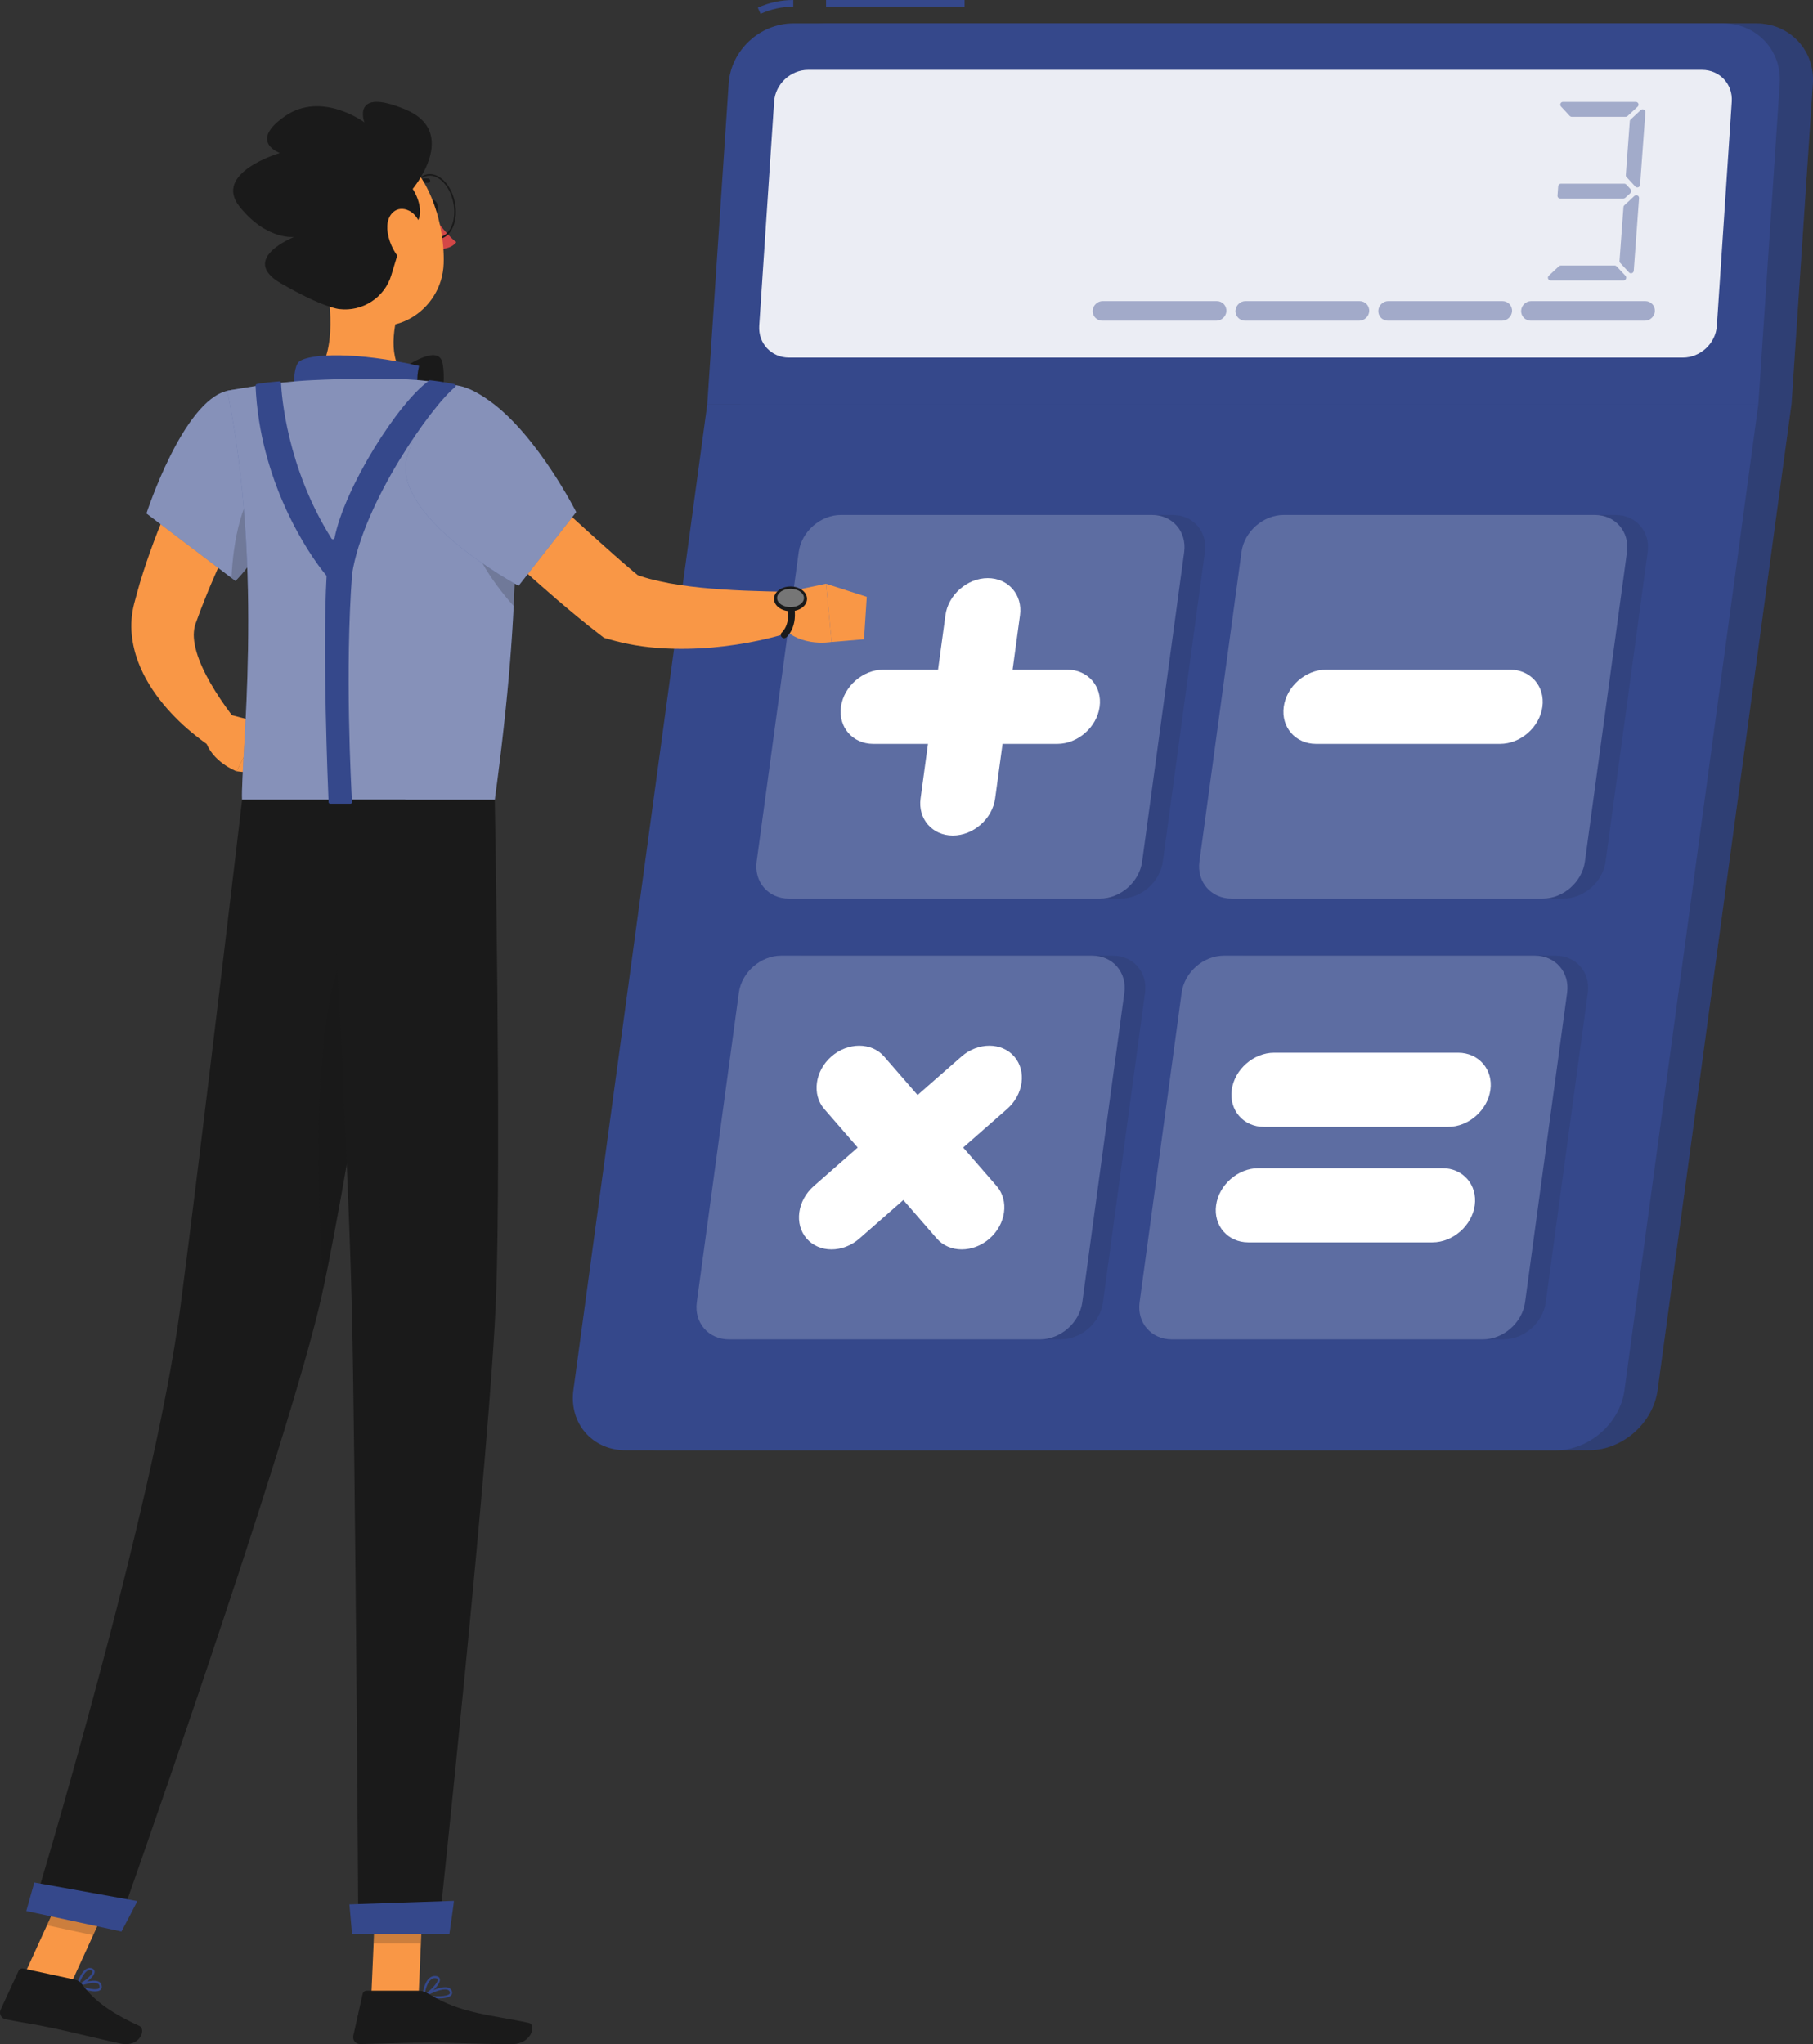 <svg width="110" height="124" viewBox="0 0 110 124" fill="none" xmlns="http://www.w3.org/2000/svg">
<rect x="0" y="0" width="110" height="124" fill="#333333" stroke="none"/>
<g clip-path="url(#clip0_51_702)">
<path d="M109.992 5.074C110.126 3.054 108.59 1.42 106.56 1.42H50.135C48.105 1.42 46.353 3.058 46.218 5.074L44.922 24.508L36.798 84.317C36.525 86.338 37.948 87.972 39.974 87.972H96.402C98.432 87.972 100.299 86.334 100.572 84.317L108.696 24.508L109.992 5.074Z" fill="#35488B"/>
<path opacity="0.2" d="M109.992 5.074C110.126 3.054 108.59 1.42 106.56 1.42H50.135C48.105 1.42 46.353 3.058 46.218 5.074L44.922 24.508L36.798 84.317C36.525 86.338 37.948 87.972 39.974 87.972H96.402C98.432 87.972 100.299 86.334 100.572 84.317L108.696 24.508L109.992 5.074Z" fill="#1A1A1A"/>
<path d="M94.393 87.976H37.968C35.938 87.976 34.516 86.338 34.789 84.322L42.913 24.512H106.686L98.563 84.322C98.29 86.342 96.423 87.976 94.393 87.976Z" fill="#35488B"/>
<path d="M58.524 0H50.119V0.406H58.524V0Z" fill="#35488B"/>
<path d="M46.145 0.836L45.978 0.466C46.666 0.154 47.388 0 48.13 0V0.406C47.449 0.406 46.781 0.552 46.149 0.836H46.145Z" fill="#35488B"/>
<path d="M104.554 1.42H48.126C46.096 1.42 44.343 3.058 44.209 5.074L42.913 24.508H106.686L107.982 5.074C108.117 3.054 106.58 1.42 104.55 1.42H104.554Z" fill="#35488B"/>
<path opacity="0.9" d="M46.063 19.766L46.968 6.165C47.038 5.103 47.963 4.239 49.031 4.239H103.266C104.334 4.239 105.141 5.099 105.072 6.165L104.167 19.766C104.098 20.829 103.173 21.693 102.105 21.693H47.869C46.801 21.693 45.994 20.833 46.063 19.766Z" fill="white"/>
<g opacity="0.4">
<path d="M99.362 6.47L98.746 7.042C98.713 7.07 98.673 7.086 98.632 7.086H95.363C95.318 7.086 95.273 7.066 95.241 7.034L94.711 6.462C94.613 6.356 94.686 6.182 94.833 6.182H99.247C99.398 6.182 99.472 6.364 99.362 6.47Z" fill="#35488B"/>
<path d="M98.497 17.012H94.083C93.932 17.012 93.859 16.829 93.969 16.724L94.584 16.152C94.617 16.124 94.658 16.107 94.698 16.107H97.968C98.012 16.107 98.057 16.128 98.09 16.16L98.624 16.732C98.722 16.837 98.648 17.012 98.501 17.012H98.497Z" fill="#35488B"/>
<path d="M98.925 11.71L98.608 12.002C98.575 12.031 98.534 12.047 98.493 12.047H94.666C94.568 12.047 94.491 11.966 94.499 11.869L94.54 11.297C94.548 11.211 94.617 11.143 94.707 11.143H98.55C98.595 11.143 98.64 11.163 98.673 11.195L98.93 11.475C98.991 11.544 98.987 11.646 98.921 11.71H98.925Z" fill="#35488B"/>
<path d="M99.447 12.019L99.125 16.424C99.113 16.57 98.933 16.631 98.836 16.525L98.306 15.953C98.273 15.921 98.257 15.876 98.261 15.828L98.501 12.562C98.501 12.522 98.522 12.481 98.555 12.453L99.166 11.885C99.276 11.784 99.455 11.869 99.447 12.019Z" fill="#35488B"/>
<path d="M99.83 6.81L99.508 11.216C99.496 11.362 99.317 11.422 99.219 11.317L98.689 10.745C98.656 10.713 98.64 10.668 98.644 10.619L98.885 7.354C98.885 7.313 98.905 7.273 98.938 7.245L99.549 6.677C99.659 6.575 99.838 6.66 99.83 6.81Z" fill="#35488B"/>
</g>
<path opacity="0.4" d="M92.294 18.829C92.314 18.521 92.587 18.265 92.897 18.265H99.818C100.165 18.265 100.429 18.545 100.405 18.89C100.385 19.202 100.112 19.454 99.802 19.454H92.881C92.534 19.454 92.269 19.174 92.294 18.829Z" fill="#35488B"/>
<path opacity="0.4" d="M83.628 18.829C83.648 18.521 83.921 18.265 84.231 18.265H91.152C91.499 18.265 91.764 18.545 91.739 18.89C91.719 19.202 91.446 19.454 91.136 19.454H84.215C83.868 19.454 83.604 19.174 83.628 18.829Z" fill="#35488B"/>
<path opacity="0.4" d="M74.962 18.829C74.983 18.521 75.256 18.265 75.566 18.265H82.487C82.833 18.265 83.098 18.545 83.074 18.89C83.053 19.202 82.78 19.454 82.47 19.454H75.549C75.203 19.454 74.938 19.174 74.962 18.829Z" fill="#35488B"/>
<path opacity="0.4" d="M66.297 18.829C66.317 18.521 66.59 18.265 66.9 18.265H73.821C74.168 18.265 74.433 18.545 74.408 18.89C74.388 19.202 74.115 19.454 73.805 19.454H66.884C66.537 19.454 66.272 19.174 66.297 18.829Z" fill="#35488B"/>
<path opacity="0.1" d="M47.164 52.261L49.715 33.489C49.883 32.247 51.032 31.237 52.283 31.237H71.147C72.394 31.237 73.271 32.243 73.104 33.489L70.552 52.261C70.385 53.502 69.236 54.512 67.984 54.512H49.12C47.873 54.512 46.997 53.506 47.164 52.261Z" fill="#1A1A1A"/>
<path opacity="0.1" d="M74.029 52.261L76.581 33.489C76.748 32.247 77.897 31.237 79.148 31.237H98.012C99.26 31.237 100.136 32.243 99.969 33.489L97.417 52.261C97.25 53.502 96.101 54.512 94.849 54.512H75.986C74.738 54.512 73.862 53.506 74.029 52.261Z" fill="#1A1A1A"/>
<path opacity="0.1" d="M43.532 78.996L46.084 60.223C46.251 58.982 47.4 57.972 48.651 57.972H67.515C68.763 57.972 69.639 58.978 69.472 60.223L66.92 78.996C66.753 80.237 65.604 81.247 64.352 81.247H45.489C44.241 81.247 43.365 80.241 43.532 78.996Z" fill="#1A1A1A"/>
<path opacity="0.1" d="M70.397 78.996L72.949 60.223C73.116 58.982 74.265 57.972 75.517 57.972H94.381C95.628 57.972 96.504 58.978 96.337 60.223L93.785 78.996C93.618 80.237 92.469 81.247 91.218 81.247H72.354C71.106 81.247 70.23 80.241 70.397 78.996Z" fill="#1A1A1A"/>
<path d="M45.908 52.261L48.46 33.489C48.627 32.247 49.776 31.237 51.028 31.237H69.892C71.139 31.237 72.015 32.243 71.848 33.489L69.297 52.261C69.13 53.502 67.98 54.512 66.729 54.512H47.865C46.618 54.512 45.741 53.506 45.908 52.261Z" fill="#35488B"/>
<path opacity="0.2" d="M45.908 52.261L48.46 33.489C48.627 32.247 49.776 31.237 51.028 31.237H69.892C71.139 31.237 72.015 32.243 71.848 33.489L69.297 52.261C69.13 53.502 67.98 54.512 66.729 54.512H47.865C46.618 54.512 45.741 53.506 45.908 52.261Z" fill="white"/>
<path d="M72.773 52.261L75.325 33.489C75.492 32.247 76.642 31.237 77.893 31.237H96.757C98.004 31.237 98.881 32.243 98.713 33.489L96.162 52.261C95.995 53.502 94.845 54.512 93.594 54.512H74.73C73.483 54.512 72.606 53.506 72.773 52.261Z" fill="#35488B"/>
<path opacity="0.2" d="M72.773 52.261L75.325 33.489C75.492 32.247 76.642 31.237 77.893 31.237H96.757C98.004 31.237 98.881 32.243 98.713 33.489L96.162 52.261C95.995 53.502 94.845 54.512 93.594 54.512H74.73C73.483 54.512 72.606 53.506 72.773 52.261Z" fill="white"/>
<path d="M42.277 78.996L44.828 60.223C44.995 58.982 46.145 57.972 47.396 57.972H66.26C67.507 57.972 68.384 58.978 68.217 60.223L65.665 78.996C65.498 80.237 64.348 81.247 63.097 81.247H44.233C42.986 81.247 42.109 80.241 42.277 78.996Z" fill="#35488B"/>
<path opacity="0.2" d="M42.277 78.996L44.828 60.223C44.995 58.982 46.145 57.972 47.396 57.972H66.26C67.507 57.972 68.384 58.978 68.217 60.223L65.665 78.996C65.498 80.237 64.348 81.247 63.097 81.247H44.233C42.986 81.247 42.109 80.241 42.277 78.996Z" fill="white"/>
<path d="M69.142 78.996L71.693 60.223C71.861 58.982 73.01 57.972 74.261 57.972H93.125C94.372 57.972 95.249 58.978 95.082 60.223L92.53 78.996C92.363 80.237 91.213 81.247 89.962 81.247H71.098C69.851 81.247 68.975 80.241 69.142 78.996Z" fill="#35488B"/>
<path opacity="0.2" d="M69.142 78.996L71.693 60.223C71.861 58.982 73.01 57.972 74.261 57.972H93.125C94.372 57.972 95.249 58.978 95.082 60.223L92.53 78.996C92.363 80.237 91.213 81.247 89.962 81.247H71.098C69.851 81.247 68.975 80.241 69.142 78.996Z" fill="white"/>
<path d="M57.81 50.687C56.567 50.687 55.683 49.673 55.854 48.436L57.362 37.322C57.529 36.084 58.687 35.07 59.93 35.07C61.173 35.07 62.058 36.084 61.886 37.322L60.378 48.436C60.211 49.673 59.054 50.687 57.81 50.687Z" fill="white"/>
<path d="M51.024 42.875C51.191 41.638 52.349 40.623 53.592 40.623H64.76C66.003 40.623 66.888 41.638 66.716 42.875C66.549 44.112 65.392 45.126 64.149 45.126H52.98C51.737 45.126 50.853 44.112 51.024 42.875Z" fill="white"/>
<path d="M48.941 75.134C48.179 74.258 48.374 72.826 49.373 71.95L58.336 64.089C59.335 63.213 60.778 63.213 61.536 64.089C62.298 64.965 62.102 66.397 61.104 67.273L52.141 75.134C51.142 76.01 49.699 76.01 48.941 75.134Z" fill="white"/>
<path d="M50.441 64.089C51.44 63.213 52.883 63.213 53.641 64.089L60.472 71.95C61.234 72.826 61.039 74.258 60.04 75.134C59.041 76.01 57.598 76.01 56.84 75.134L50.009 67.273C49.247 66.397 49.442 64.965 50.441 64.089Z" fill="white"/>
<path d="M77.889 42.875C78.056 41.638 79.214 40.623 80.457 40.623H91.625C92.868 40.623 93.753 41.638 93.582 42.875C93.415 44.112 92.257 45.126 91.014 45.126H79.845C78.602 45.126 77.718 44.112 77.889 42.875Z" fill="white"/>
<path d="M74.734 66.109C74.901 64.872 76.059 63.858 77.302 63.858H88.47C89.713 63.858 90.598 64.872 90.427 66.109C90.26 67.346 89.102 68.36 87.859 68.36H76.691C75.447 68.36 74.563 67.346 74.734 66.109Z" fill="white"/>
<path d="M73.784 73.114C73.951 71.877 75.109 70.863 76.352 70.863H87.521C88.764 70.863 89.648 71.877 89.477 73.114C89.31 74.351 88.152 75.365 86.909 75.365H75.741C74.498 75.365 73.613 74.351 73.784 73.114Z" fill="white"/>
<path d="M16.414 28.057C15.681 29.408 14.927 30.868 14.238 32.296C13.533 33.732 12.884 35.18 12.314 36.64C12.163 37.005 12.041 37.37 11.902 37.735C11.829 37.906 11.784 38.096 11.764 38.328C11.723 38.782 11.841 39.382 12.077 40.007C12.554 41.256 13.455 42.611 14.38 43.791L12.99 45.43C12.57 45.166 12.232 44.915 11.873 44.627C11.523 44.347 11.177 44.055 10.85 43.731C10.194 43.094 9.583 42.38 9.061 41.532C8.547 40.684 8.111 39.687 7.993 38.482C7.932 37.886 7.981 37.245 8.14 36.62C8.258 36.198 8.364 35.768 8.49 35.35C8.996 33.675 9.607 32.061 10.296 30.491C10.647 29.708 11.005 28.929 11.401 28.171C11.796 27.404 12.179 26.666 12.648 25.887L16.41 28.053L16.414 28.057Z" fill="#F99746"/>
<path d="M13.814 43.321L15.864 43.856L14.352 46.789C14.352 46.789 12.835 46.217 12.456 44.887L13.814 43.321Z" fill="#F99746"/>
<path d="M18.672 44.781L16.846 47.081L14.348 46.785L15.864 43.852L18.672 44.781Z" fill="#F99746"/>
<path d="M26.026 12.587C26.07 12.814 26.229 12.972 26.376 12.94C26.523 12.911 26.608 12.704 26.559 12.477C26.515 12.25 26.356 12.092 26.209 12.124C26.062 12.153 25.977 12.36 26.026 12.587Z" fill="#1A1A1A"/>
<path d="M26.209 12.976C26.209 12.976 26.991 14.173 27.684 14.688C27.358 15.142 26.645 15.11 26.645 15.11L26.209 12.98V12.976Z" fill="#D34747"/>
<path d="M26.515 14.509C25.85 14.509 25.19 13.787 24.99 12.797C24.884 12.278 24.917 11.763 25.084 11.345C25.255 10.919 25.541 10.648 25.895 10.575C26.25 10.506 26.621 10.644 26.943 10.968C27.261 11.289 27.493 11.751 27.599 12.27C27.705 12.789 27.672 13.305 27.505 13.722C27.334 14.148 27.049 14.42 26.694 14.493C26.637 14.505 26.576 14.509 26.515 14.509ZM26.074 10.656C26.021 10.656 25.968 10.66 25.916 10.672C25.598 10.737 25.337 10.988 25.182 11.378C25.023 11.775 24.99 12.274 25.092 12.773C25.3 13.799 26.009 14.525 26.678 14.388C26.996 14.323 27.256 14.071 27.411 13.682C27.57 13.284 27.603 12.785 27.501 12.287C27.399 11.787 27.175 11.341 26.873 11.037C26.625 10.786 26.348 10.656 26.078 10.656H26.074Z" fill="#1A1A1A"/>
<path d="M47.506 35.963L50.119 35.411L50.457 38.94C50.457 38.94 48.199 39.37 47.119 37.593L47.506 35.963Z" fill="#F99746"/>
<path d="M52.589 36.206L52.422 38.778L50.457 38.944L50.119 35.415L52.589 36.206Z" fill="#F99746"/>
<path d="M24.937 11.504C24.905 11.504 24.872 11.492 24.843 11.467C24.786 11.418 24.786 11.329 24.835 11.277C25.345 10.729 25.964 10.826 25.989 10.83C26.062 10.842 26.111 10.912 26.099 10.985C26.087 11.057 26.013 11.106 25.944 11.094C25.924 11.094 25.439 11.021 25.031 11.459C25.002 11.487 24.97 11.504 24.933 11.504H24.937Z" fill="#1A1A1A"/>
<path d="M19.732 16.692C20.144 18.78 20.392 21.673 18.925 23.064C18.925 23.064 19.5 25.181 23.396 25.181C27.68 25.181 25.459 23.323 25.459 23.323C23.678 22.772 23.694 20.756 24.102 19.133L19.736 16.692H19.732Z" fill="#F99746"/>
<path d="M24.134 22.557C25.096 21.871 26.523 21.06 26.816 21.904C26.996 22.415 27.069 24.889 26.078 24.707C24.615 24.435 24.134 22.557 24.134 22.557Z" fill="#1A1A1A"/>
<path d="M18.122 24.459C17.739 23.92 17.755 22.22 18.163 21.924C18.819 21.442 21.636 21.328 25.426 22.196C25.019 23.843 25.891 24.707 25.891 24.707L18.122 24.463V24.459Z" fill="#35488B"/>
<path d="M5.38 120.755C5.67 120.816 5.955 120.832 6.094 120.715C6.151 120.666 6.212 120.573 6.159 120.402C6.13 120.313 6.073 120.244 5.984 120.203C5.596 120.021 4.708 120.382 4.667 120.394C4.643 120.402 4.626 120.427 4.626 120.455C4.626 120.483 4.639 120.508 4.663 120.516C4.798 120.581 5.087 120.69 5.376 120.751L5.38 120.755ZM5.845 120.301C5.874 120.309 5.902 120.317 5.927 120.325C5.98 120.349 6.012 120.39 6.029 120.439C6.065 120.56 6.02 120.597 6.004 120.613C5.849 120.743 5.279 120.625 4.875 120.463C5.148 120.366 5.592 120.244 5.845 120.301Z" fill="#35488B"/>
<path d="M4.683 120.524C4.683 120.524 4.704 120.524 4.716 120.524C5.042 120.431 5.735 119.94 5.743 119.615C5.743 119.558 5.723 119.449 5.568 119.396C5.466 119.36 5.368 119.368 5.266 119.421C4.883 119.615 4.643 120.406 4.63 120.439C4.622 120.463 4.63 120.487 4.647 120.508C4.655 120.516 4.667 120.524 4.679 120.528L4.683 120.524ZM5.495 119.514C5.495 119.514 5.515 119.518 5.523 119.522C5.609 119.55 5.605 119.591 5.605 119.611C5.6 119.802 5.144 120.187 4.806 120.341C4.891 120.114 5.083 119.664 5.327 119.538C5.384 119.51 5.437 119.502 5.49 119.514H5.495Z" fill="#35488B"/>
<path d="M26.547 121.234C26.914 121.234 27.269 121.185 27.391 121.019C27.432 120.962 27.464 120.865 27.387 120.723C27.342 120.646 27.269 120.593 27.171 120.564C26.694 120.435 25.691 121.002 25.651 121.027C25.626 121.039 25.614 121.067 25.618 121.096C25.622 121.124 25.642 121.144 25.671 121.153C25.854 121.189 26.209 121.234 26.551 121.234H26.547ZM27.004 120.682C27.053 120.682 27.098 120.686 27.134 120.698C27.195 120.715 27.24 120.747 27.269 120.792C27.318 120.877 27.297 120.917 27.281 120.942C27.146 121.124 26.421 121.132 25.891 121.055C26.156 120.921 26.669 120.682 27.004 120.682Z" fill="#35488B"/>
<path d="M25.683 121.157C25.683 121.157 25.703 121.157 25.712 121.153C26.058 120.998 26.743 120.382 26.69 120.057C26.678 119.98 26.625 119.887 26.437 119.867C26.299 119.855 26.172 119.891 26.062 119.984C25.699 120.28 25.622 121.051 25.618 121.084C25.618 121.108 25.626 121.132 25.646 121.144C25.659 121.153 25.671 121.157 25.687 121.157H25.683ZM26.384 120.001C26.384 120.001 26.413 120.001 26.425 120.001C26.547 120.013 26.555 120.061 26.555 120.078C26.588 120.272 26.119 120.755 25.769 120.966C25.805 120.743 25.907 120.28 26.148 120.086C26.221 120.025 26.299 119.997 26.384 119.997V120.001Z" fill="#35488B"/>
<path d="M22.528 121.088H25.398L25.683 114.48H22.818L22.528 121.088Z" fill="#F99746"/>
<path d="M1.488 119.769L4.288 120.374L7.105 114.216L4.3 113.612L1.488 119.769Z" fill="#F99746"/>
<path d="M4.557 120.09L1.41 119.412C1.296 119.388 1.178 119.445 1.129 119.55L0.037 121.911C-0.077 122.154 0.073 122.442 0.338 122.495C1.443 122.714 1.989 122.763 3.375 123.063C4.227 123.246 6.151 123.712 7.325 123.968C8.474 124.215 8.906 123.096 8.446 122.889C6.387 121.952 5.531 121.128 4.973 120.362C4.871 120.224 4.724 120.126 4.557 120.094V120.09Z" fill="#1A1A1A"/>
<path d="M25.377 120.759H22.247C22.129 120.759 22.027 120.84 22.002 120.954L21.436 123.489C21.379 123.753 21.578 124 21.848 123.996C22.977 123.976 24.607 123.911 26.03 123.911C27.689 123.911 29.123 124 31.067 124C32.245 124 32.572 122.816 32.078 122.71C29.837 122.223 28.002 122.171 26.066 120.982C25.854 120.852 25.622 120.759 25.377 120.759Z" fill="#1A1A1A"/>
<path d="M13.789 23.709C11.103 24.322 8.886 31.148 8.886 31.148L14.283 35.241C14.283 35.241 16.263 33.383 17.144 29.968C18.069 26.39 16.537 23.08 13.789 23.709Z" fill="#35488B"/>
<path opacity="0.4" d="M13.789 23.709C11.103 24.322 8.886 31.148 8.886 31.148L14.283 35.241C14.283 35.241 16.263 33.383 17.144 29.968C18.069 26.39 16.537 23.08 13.789 23.709Z" fill="white"/>
<path d="M29.902 26.966L34.43 31.112C35.184 31.801 35.938 32.487 36.697 33.16C37.447 33.833 38.213 34.507 38.943 35.095L38.311 34.758C38.661 34.884 39.028 35.01 39.415 35.115C39.803 35.217 40.202 35.302 40.614 35.383C41.437 35.529 42.297 35.638 43.173 35.707C44.05 35.78 44.947 35.829 45.847 35.853C46.744 35.886 47.681 35.898 48.562 35.906L48.99 38.007C48.028 38.364 47.107 38.62 46.137 38.835C45.175 39.042 44.192 39.192 43.198 39.281C42.199 39.362 41.184 39.39 40.145 39.321C39.105 39.261 38.042 39.094 36.953 38.778L36.644 38.689L36.322 38.441C35.429 37.756 34.634 37.086 33.831 36.405C33.04 35.719 32.258 35.034 31.483 34.34C29.947 32.945 28.418 31.558 26.918 30.118L29.902 26.97V26.966Z" fill="#F99746"/>
<path opacity="0.2" d="M16.092 28.731C14.633 30.166 14.156 32.787 14.042 35.062L14.278 35.245C14.278 35.245 16.259 33.383 17.144 29.972C17.197 29.757 17.246 29.546 17.282 29.335L16.088 28.735L16.092 28.731Z" fill="#1A1A1A"/>
<path d="M30.77 26.569C31.357 29.651 31.724 35.979 30.02 48.517H14.686C14.58 46.177 16.06 34.746 13.789 23.709C13.789 23.709 16.418 23.186 18.921 23.064C20.881 22.971 23.718 22.91 25.439 23.064C26.156 23.129 26.865 23.234 27.493 23.344C29.152 23.636 30.456 24.922 30.766 26.569H30.77Z" fill="#35488B"/>
<path opacity="0.4" d="M30.77 26.569C31.357 29.651 31.724 35.979 30.02 48.517H14.686C14.58 46.177 16.06 34.746 13.789 23.709C13.789 23.709 16.418 23.186 18.921 23.064C20.881 22.971 23.718 22.91 25.439 23.064C26.156 23.129 26.865 23.234 27.493 23.344C29.152 23.636 30.456 24.922 30.766 26.569H30.77Z" fill="white"/>
<path opacity="0.2" d="M28.422 31.124L31.194 30.463C31.279 32.134 31.288 34.203 31.161 36.762C29.886 35.318 28.259 33.067 28.422 31.124Z" fill="#1A1A1A"/>
<path opacity="0.2" d="M25.683 114.484L25.536 117.887H22.667L22.814 114.484H25.683Z" fill="#1A1A1A"/>
<path opacity="0.2" d="M4.3 113.616L7.105 114.22L5.649 117.392L2.849 116.788L4.3 113.616Z" fill="#1A1A1A"/>
<path d="M18.367 13.637C19.104 16.371 19.394 18.01 21.089 19.146C23.641 20.857 26.816 18.894 26.918 15.994C27.008 13.386 25.789 9.35 22.838 8.798C19.932 8.255 17.629 10.899 18.367 13.633V13.637Z" fill="#F99746"/>
<path d="M24.603 13.844C25.891 13.666 25.52 12.181 25.039 11.459C25.039 11.459 27.913 8.031 24.603 6.644C21.293 5.257 22.108 7.423 22.108 7.423C22.108 7.423 19.528 5.496 17.287 7.05C15.045 8.603 16.981 9.281 16.981 9.281C16.981 9.281 12.897 10.473 14.531 12.53C16.166 14.586 17.845 14.376 17.845 14.376C17.845 14.376 14.466 15.702 17.05 17.191C19.63 18.679 20.576 18.748 20.576 18.748C21.99 18.922 23.327 18.058 23.739 16.7L24.603 13.848V13.844Z" fill="#1A1A1A"/>
<path d="M23.494 13.856C23.539 14.599 23.886 15.292 24.301 15.751C24.925 16.436 25.577 16.01 25.691 15.175C25.789 14.424 25.585 13.163 24.823 12.785C24.069 12.412 23.45 13.013 23.498 13.86L23.494 13.856Z" fill="#F99746"/>
<path d="M24.583 48.517C24.583 48.517 21.33 70.319 19.545 78.489C17.588 87.433 7.1 117.027 7.1 117.027L1.969 115.92C1.969 115.92 9.302 91.801 10.944 79.296C12.204 69.691 14.69 48.513 14.69 48.513H24.587L24.583 48.517Z" fill="#1A1A1A"/>
<path d="M8.327 115.324C8.348 115.328 7.369 117.169 7.369 117.169L1.594 115.924L2.079 114.196L8.323 115.32L8.327 115.324Z" fill="#35488B"/>
<path opacity="0.3" d="M22.524 56.285C18.762 57.019 19.161 70.981 19.614 78.16C20.698 73.086 22.288 63.318 23.372 56.386C23.123 56.26 22.842 56.224 22.524 56.285Z" fill="#1A1A1A"/>
<path d="M30.02 48.517C30.02 48.517 30.415 69.849 30.102 78.549C29.776 87.599 26.6 117.23 26.6 117.23H21.742C21.742 117.23 21.562 88.126 21.346 79.239C21.11 69.549 19.936 48.517 19.936 48.517H30.016H30.02Z" fill="#1A1A1A"/>
<path d="M27.538 115.303C27.562 115.303 27.265 117.311 27.265 117.311H21.358L21.2 115.522L27.542 115.308L27.538 115.303Z" fill="#35488B"/>
<path d="M24.762 27.506C23.388 31.193 31.463 35.537 31.463 35.537L34.96 31.063C34.96 31.063 32.629 26.443 29.763 24.362C26.225 21.79 25.805 24.703 24.762 27.51V27.506Z" fill="#35488B"/>
<path opacity="0.4" d="M24.762 27.506C23.388 31.193 31.463 35.537 31.463 35.537L34.96 31.063C34.96 31.063 32.629 26.443 29.763 24.362C26.225 21.79 25.805 24.703 24.762 27.51V27.506Z" fill="white"/>
<path d="M47.963 37.078C48.517 37.078 48.965 36.742 48.965 36.328C48.965 35.913 48.517 35.578 47.963 35.578C47.409 35.578 46.96 35.913 46.96 36.328C46.96 36.742 47.409 37.078 47.963 37.078Z" fill="#1A1A1A"/>
<path d="M47.575 38.713C47.518 38.713 47.461 38.689 47.421 38.64C47.347 38.555 47.359 38.429 47.445 38.356C47.469 38.332 47.991 37.861 47.767 36.758C47.747 36.648 47.816 36.543 47.926 36.519C48.036 36.498 48.142 36.567 48.166 36.677C48.444 38.032 47.739 38.64 47.706 38.664C47.669 38.697 47.62 38.713 47.575 38.713Z" fill="#1A1A1A"/>
<path opacity="0.4" d="M48.778 36.275C48.778 36.584 48.415 36.831 47.963 36.831C47.51 36.831 47.148 36.584 47.148 36.275C47.148 35.967 47.51 35.719 47.963 35.719C48.415 35.719 48.778 35.967 48.778 36.275Z" fill="white"/>
<path d="M26.026 23.096C24.146 24.431 20.902 29.586 20.299 32.633C20.282 32.722 20.16 32.746 20.111 32.665C17.397 28.357 17.083 23.944 17.05 23.226C17.05 23.169 17.001 23.129 16.944 23.133C16.667 23.157 15.909 23.222 15.579 23.299C15.534 23.311 15.501 23.356 15.505 23.401C15.75 29.152 18.66 33.553 19.793 34.904C19.81 34.925 19.818 34.945 19.814 34.969C19.561 39.532 19.895 47.69 19.936 48.659C19.936 48.712 19.981 48.756 20.038 48.756H21.257C21.314 48.756 21.363 48.712 21.358 48.651C21.305 47.714 20.922 40.628 21.363 34.819C21.363 34.819 21.363 34.811 21.363 34.807C22.047 30.483 26.172 24.638 27.615 23.478C27.68 23.425 27.656 23.323 27.574 23.303C26.963 23.169 26.258 23.084 26.091 23.068C26.066 23.068 26.042 23.068 26.021 23.084L26.026 23.096Z" fill="#35488B"/>
</g>
<defs>
<clipPath id="clip0_51_702">
<rect width="110" height="124" fill="white"/>
</clipPath>
</defs>
</svg>
